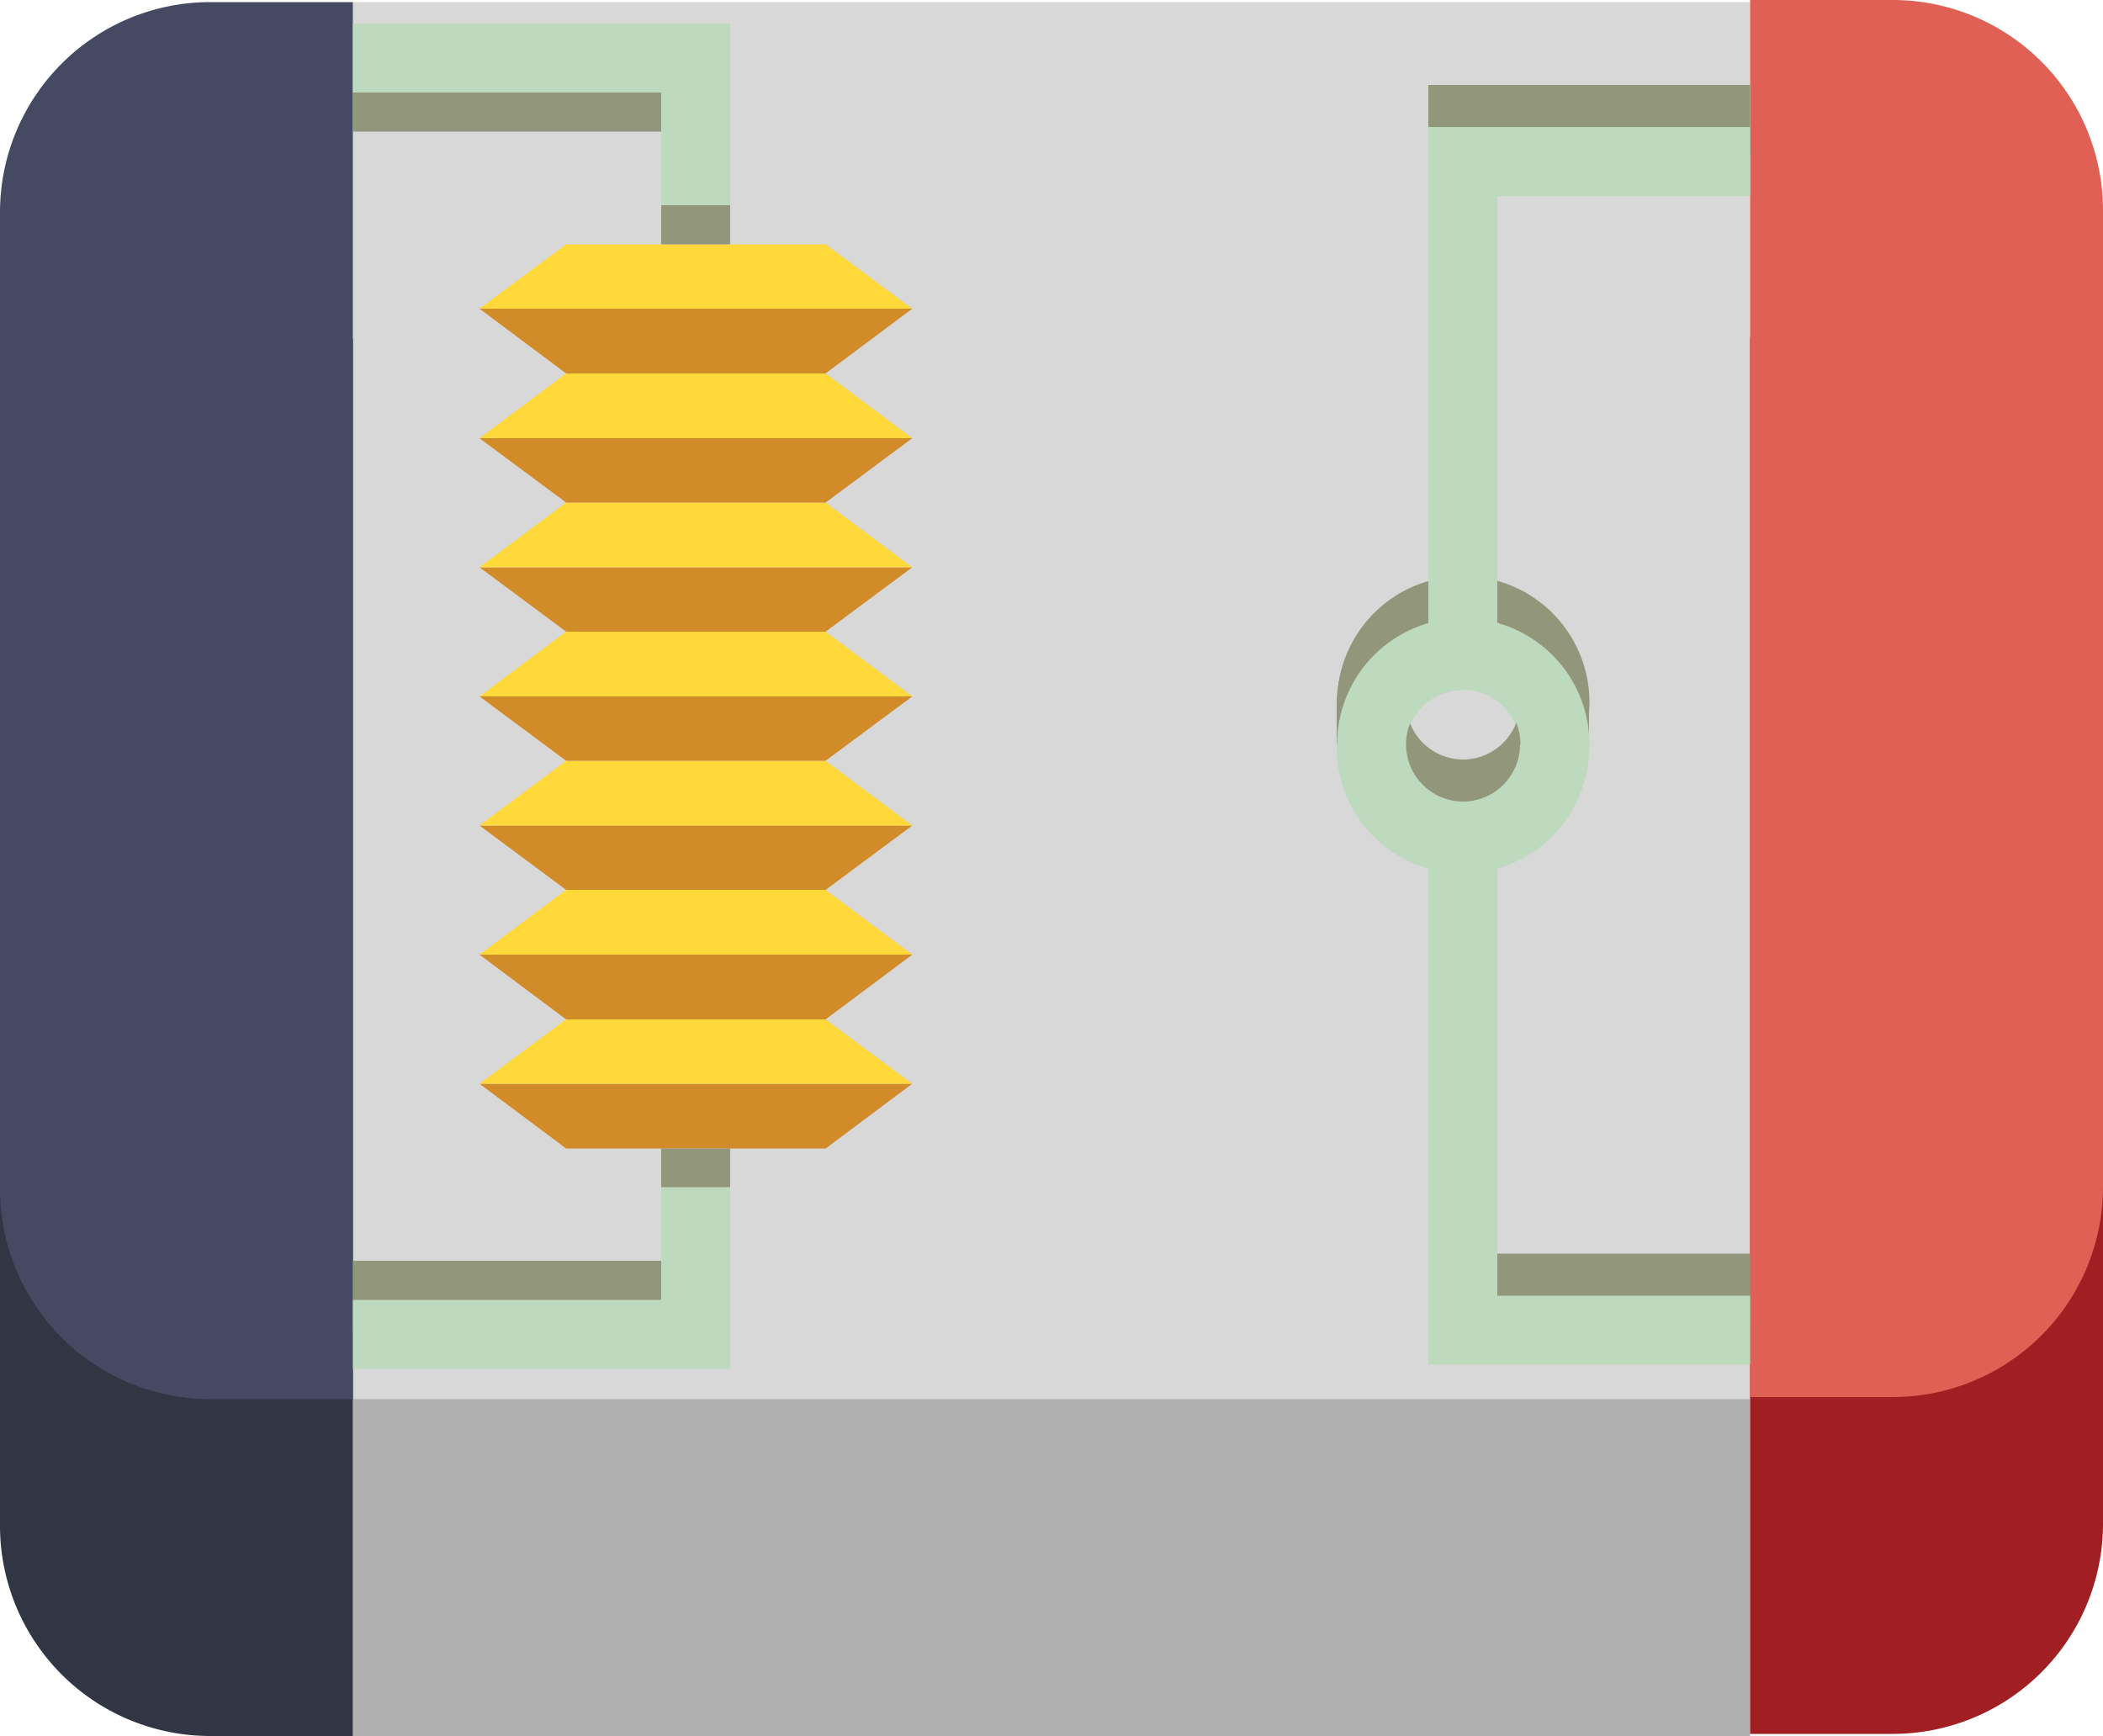 <svg xmlns="http://www.w3.org/2000/svg" viewBox="0 0 50 41.28"><defs><style>.cls-1{fill:#92967b;}.cls-2{fill:#b0b0b0;}.cls-3{fill:#d8d8d8;}.cls-4{fill:#313544;}.cls-5{fill:#454a62;}.cls-6{fill:#a11e22;}.cls-7{fill:#e16056;}.cls-8{fill:#d18b29;}.cls-9{fill:#ffd839;}.cls-10{fill:#bdd9be;}</style></defs><title>Relay_ON</title><g id="Layer_2" data-name="Layer 2"><g id="ActionKit-on-list"><line class="cls-1" x1="23.8" y1="15.58" x2="23.8" y2="14.58"/><rect class="cls-2" x="8.39" y="8.06" width="33.22" height="33.22"/><rect class="cls-3" x="8.39" y="0.05" width="33.22" height="33.22"/><path class="cls-4" d="M5,8.06H8.39a0,0,0,0,1,0,0V41.28a0,0,0,0,1,0,0H5a5,5,0,0,1-5-5V13.06A5,5,0,0,1,5,8.06Z"/><path class="cls-5" d="M5,.05H8.39a0,0,0,0,1,0,0V33.27a0,0,0,0,1,0,0H5a5,5,0,0,1-5-5V5.05A5,5,0,0,1,5,.05Z"/><path class="cls-6" d="M46.61,8H50a0,0,0,0,1,0,0V41.22a0,0,0,0,1,0,0H46.61a5,5,0,0,1-5-5V13a5,5,0,0,1,5-5Z" transform="translate(91.61 49.23) rotate(-180)"/><path class="cls-7" d="M46.61,0H50a0,0,0,0,1,0,0V33.22a0,0,0,0,1,0,0H46.61a5,5,0,0,1-5-5V5a5,5,0,0,1,5-5Z" transform="translate(91.61 33.22) rotate(-180)"/><polygon class="cls-8" points="19.63 27.31 13.46 27.31 11.4 25.77 21.69 25.77 19.63 27.31"/><polygon class="cls-9" points="13.46 24.24 19.63 24.24 21.69 25.77 11.4 25.77 13.46 24.24"/><polygon class="cls-8" points="19.63 24.24 13.46 24.24 11.4 22.7 21.69 22.7 19.63 24.24"/><polygon class="cls-9" points="13.46 21.16 19.63 21.16 21.69 22.7 11.4 22.7 13.46 21.16"/><polygon class="cls-8" points="19.63 21.16 13.46 21.16 11.4 19.63 21.69 19.63 19.63 21.16"/><polygon class="cls-9" points="13.46 18.09 19.63 18.09 21.69 19.63 11.4 19.63 13.46 18.09"/><polygon class="cls-8" points="19.63 18.09 13.46 18.09 11.4 16.56 21.69 16.56 19.63 18.09"/><polygon class="cls-9" points="13.46 15.02 19.63 15.02 21.69 16.56 11.4 16.56 13.46 15.02"/><polygon class="cls-8" points="19.63 15.02 13.46 15.02 11.4 13.49 21.69 13.49 19.63 15.02"/><polygon class="cls-9" points="13.46 11.95 19.63 11.95 21.69 13.49 11.4 13.49 13.46 11.95"/><polygon class="cls-8" points="19.63 11.95 13.46 11.95 11.4 10.42 21.69 10.42 19.63 11.95"/><polygon class="cls-9" points="13.46 8.88 19.63 8.88 21.69 10.42 11.4 10.42 13.46 8.88"/><polygon class="cls-8" points="19.63 8.88 13.46 8.88 11.4 7.34 21.69 7.34 19.63 8.88"/><polygon class="cls-9" points="13.46 5.81 19.63 5.81 21.69 7.34 11.4 7.34 13.46 5.81"/><polygon class="cls-1" points="17.36 5.81 15.72 5.81 15.72 3.13 8.39 3.13 8.39 1.49 17.36 1.49 17.36 5.81"/><polygon class="cls-10" points="17.36 4.88 15.72 4.88 15.72 2.2 8.39 2.2 8.39 0.56 17.36 0.56 17.36 4.88"/><polygon class="cls-1" points="17.36 27.31 15.72 27.31 15.72 29.98 8.39 29.98 8.39 31.63 17.36 31.63 17.36 27.31"/><polygon class="cls-10" points="17.36 28.23 15.72 28.23 15.72 30.91 8.39 30.91 8.39 32.55 17.36 32.55 17.36 28.23"/><polygon class="cls-1" points="41.61 31.45 33.96 31.45 33.96 18.63 35.6 18.63 35.6 29.81 41.61 29.81 41.61 31.45"/><path class="cls-1" d="M34.78,19.77a3,3,0,1,1,3-3A3,3,0,0,1,34.78,19.77Zm0-4.36a1.36,1.36,0,1,0,1.36,1.36A1.36,1.36,0,0,0,34.78,15.41Z"/><polygon class="cls-10" points="41.61 32.45 33.96 32.45 33.96 19.63 35.6 19.63 35.6 30.81 41.61 30.81 41.61 32.45"/><path class="cls-10" d="M34.78,20.77a3,3,0,1,1,3-3A3,3,0,0,1,34.78,20.77Zm0-4.36a1.36,1.36,0,1,0,1.36,1.36A1.36,1.36,0,0,0,34.78,16.4Z"/><rect class="cls-10" x="31.78" y="16.77" width="1.64" height="1"/><rect class="cls-10" x="36.14" y="16.77" width="1.64" height="1"/><polygon class="cls-1" points="41.61 2.02 33.96 2.02 33.96 14.84 35.6 14.84 35.6 3.66 41.61 3.66 41.61 2.02"/><path class="cls-1" d="M37.79,16.7a3,3,0,1,1-3-3A3,3,0,0,1,37.79,16.7Zm-1.64,0a1.36,1.36,0,1,0-1.36,1.36A1.36,1.36,0,0,0,36.14,16.7Z"/><rect class="cls-1" x="31.78" y="16.7" width="1.64" height="1"/><rect class="cls-1" x="36.14" y="16.7" width="1.64" height="1"/><polygon class="cls-10" points="41.61 3.02 33.96 3.02 33.96 15.84 35.6 15.84 35.6 4.66 41.61 4.66 41.61 3.02"/><path class="cls-10" d="M37.79,17.7a3,3,0,1,1-3-3A3,3,0,0,1,37.79,17.7Zm-1.64,0a1.36,1.36,0,1,0-1.36,1.36A1.36,1.36,0,0,0,36.14,17.7Z"/></g></g></svg>